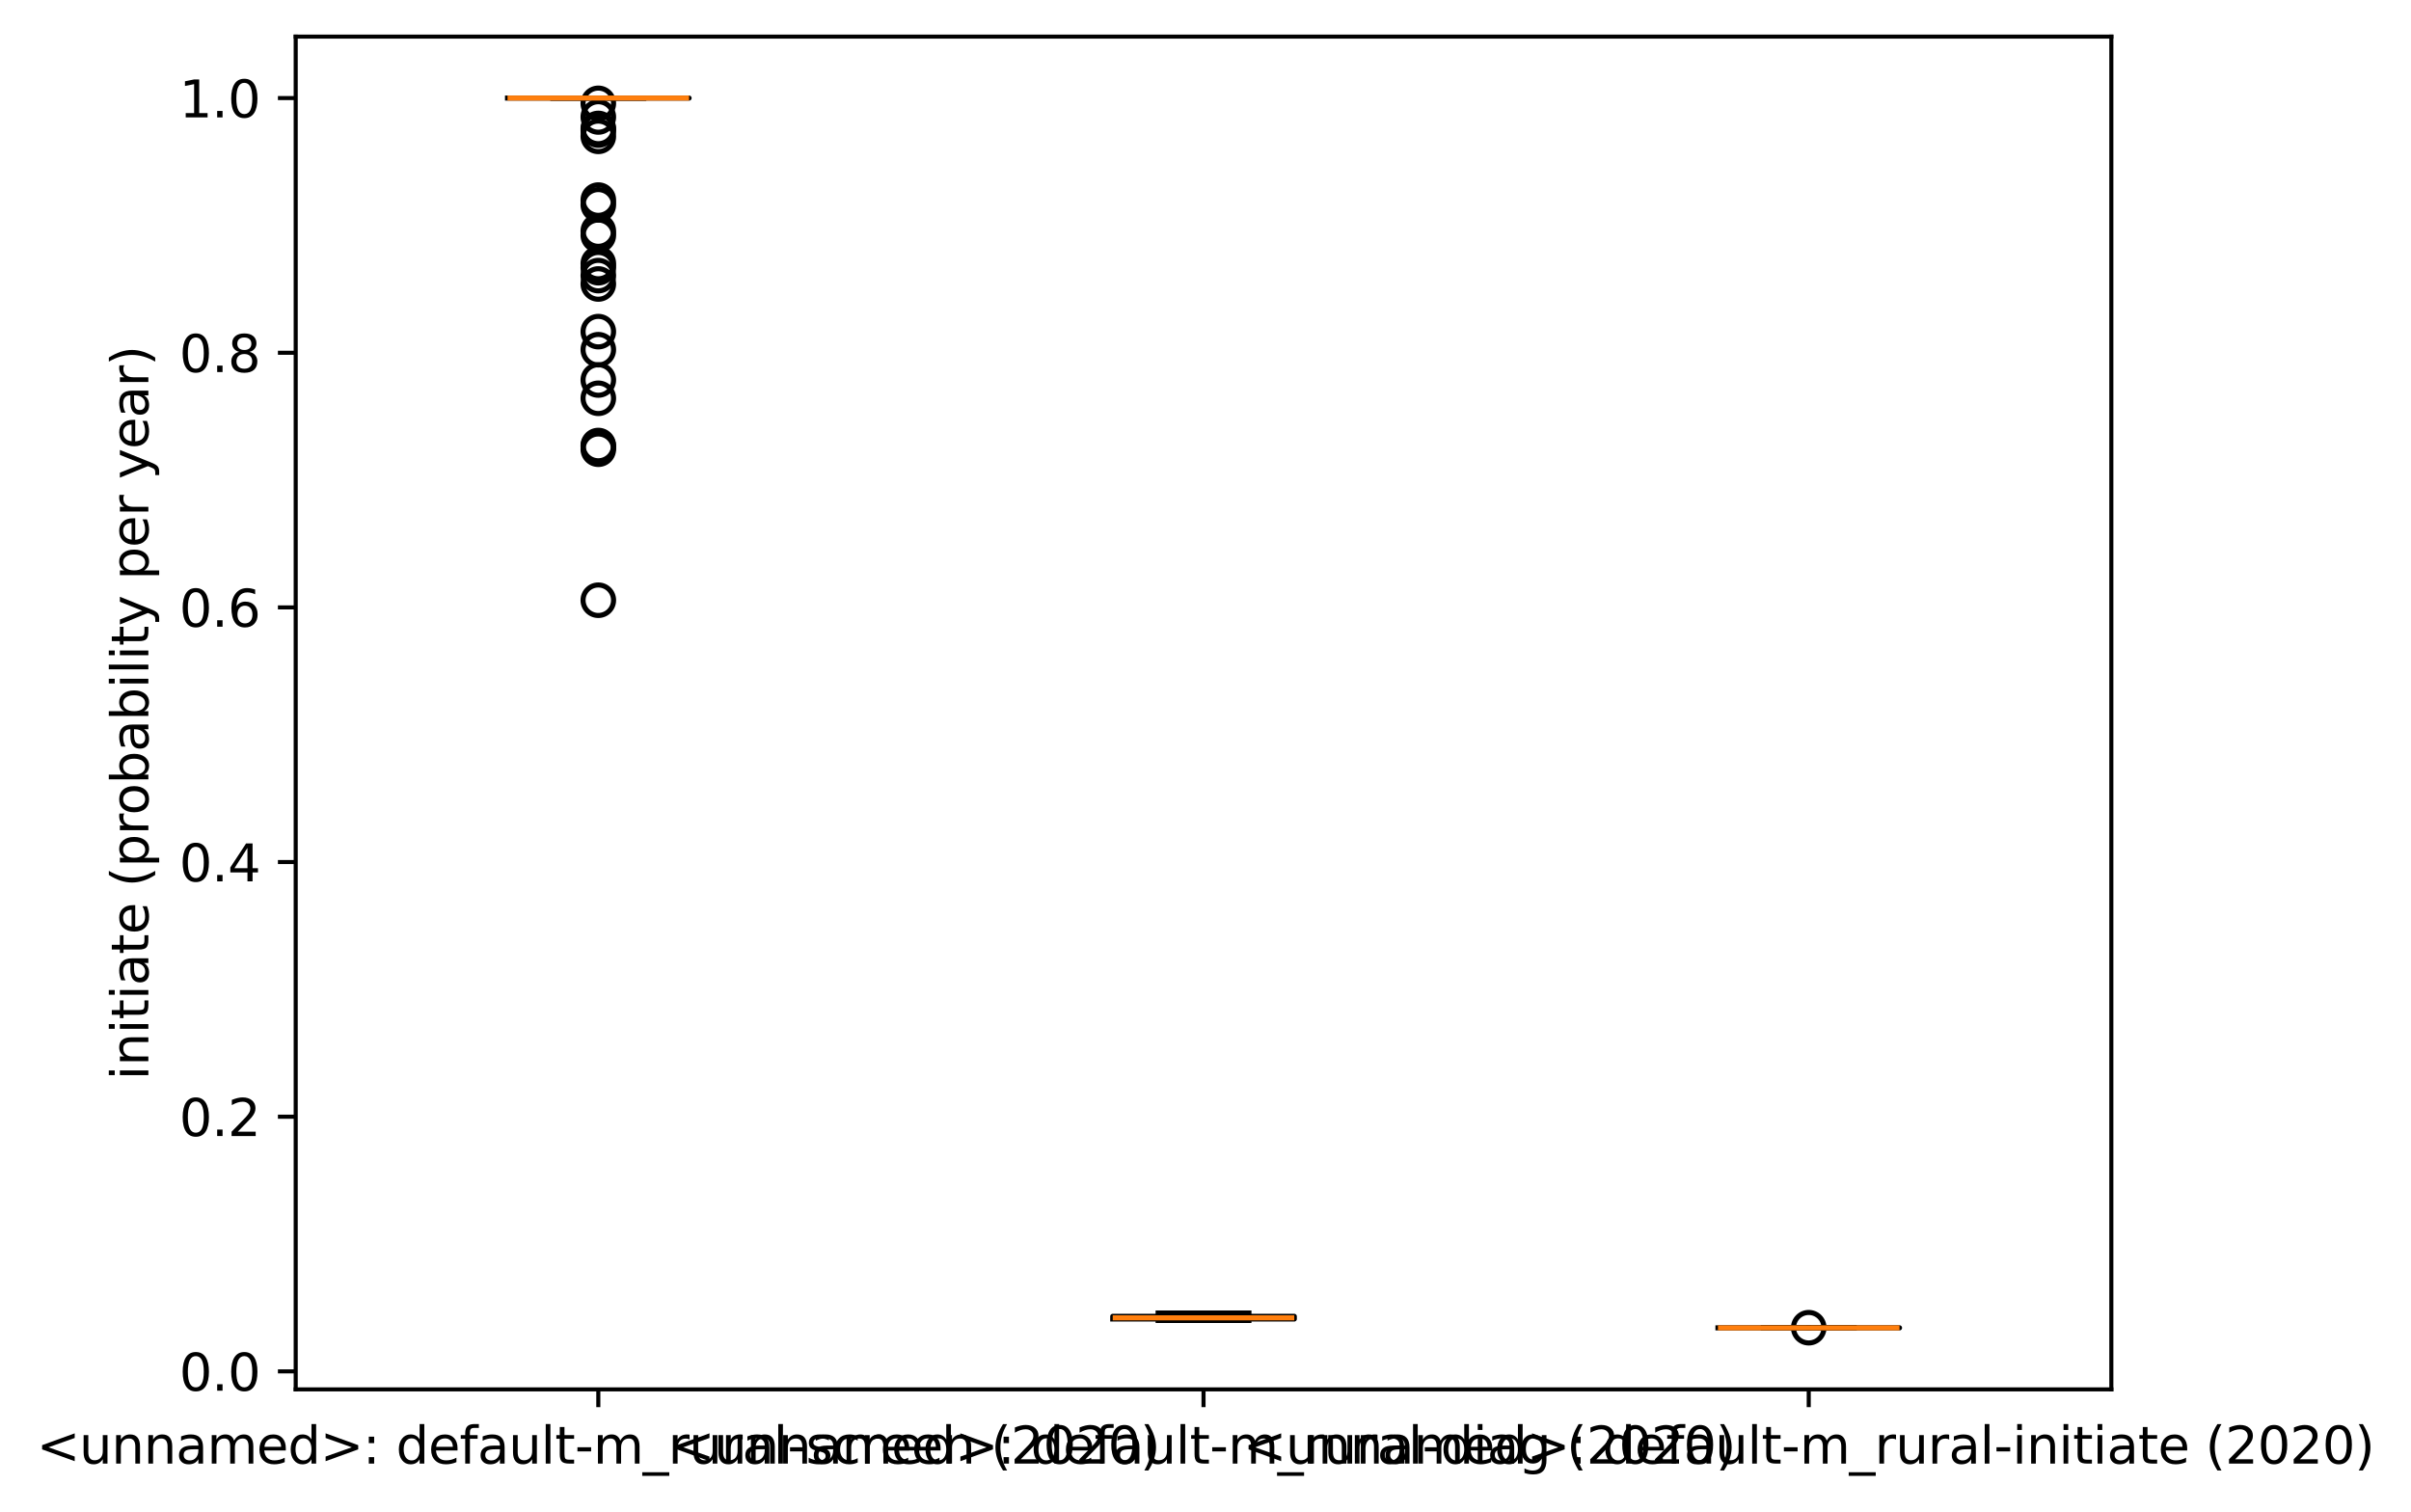 <?xml version="1.0" encoding="utf-8" standalone="no"?>
<!DOCTYPE svg PUBLIC "-//W3C//DTD SVG 1.1//EN"
  "http://www.w3.org/Graphics/SVG/1.1/DTD/svg11.dtd">
<svg xmlns:xlink="http://www.w3.org/1999/xlink" width="474.224pt" height="297.468pt" viewBox="0 0 474.224 297.468" xmlns="http://www.w3.org/2000/svg" version="1.1">
 <defs>
  <style type="text/css">*{stroke-linejoin: round; stroke-linecap: butt}</style>
 </defs>
 <g id="figure_1">
  <g id="patch_1">
   <path d="M 0 297.468 
L 474.224 297.468 
L 474.224 0 
L 0 0 
z
" style="fill: #ffffff"/>
  </g>
  <g id="axes_1">
   <g id="patch_2">
    <path d="M 58.163 273.312 
L 415.283 273.312 
L 415.283 7.2 
L 58.163 7.2 
z
" style="fill: #ffffff"/>
   </g>
   <g id="matplotlib.axis_1">
    <g id="xtick_1">
     <g id="line2d_1">
      <defs>
       <path id="md232a61820" d="M 0 0 
L 0 3.5 
" style="stroke: #000000; stroke-width: 0.8"/>
      </defs>
      <g>
       <use xlink:href="#md232a61820" x="117.683" y="273.312" style="stroke: #000000; stroke-width: 0.8"/>
      </g>
     </g>
     <g id="text_1">
      <!-- &lt;unnamed&gt;: default-m_rural-screen (2020) -->
      <g transform="translate(7.2 287.91) scale(0.1 -0.1)">
       <defs>
        <path id="DejaVuSans-3c" d="M 4684 3150 
L 1459 2003 
L 4684 863 
L 4684 294 
L 678 1747 
L 678 2266 
L 4684 3719 
L 4684 3150 
z
" transform="scale(0.016)"/>
        <path id="DejaVuSans-75" d="M 544 1381 
L 544 3500 
L 1119 3500 
L 1119 1403 
Q 1119 906 1312 657 
Q 1506 409 1894 409 
Q 2359 409 2629 706 
Q 2900 1003 2900 1516 
L 2900 3500 
L 3475 3500 
L 3475 0 
L 2900 0 
L 2900 538 
Q 2691 219 2414 64 
Q 2138 -91 1772 -91 
Q 1169 -91 856 284 
Q 544 659 544 1381 
z
M 1991 3584 
L 1991 3584 
z
" transform="scale(0.016)"/>
        <path id="DejaVuSans-6e" d="M 3513 2113 
L 3513 0 
L 2938 0 
L 2938 2094 
Q 2938 2591 2744 2837 
Q 2550 3084 2163 3084 
Q 1697 3084 1428 2787 
Q 1159 2491 1159 1978 
L 1159 0 
L 581 0 
L 581 3500 
L 1159 3500 
L 1159 2956 
Q 1366 3272 1645 3428 
Q 1925 3584 2291 3584 
Q 2894 3584 3203 3211 
Q 3513 2838 3513 2113 
z
" transform="scale(0.016)"/>
        <path id="DejaVuSans-61" d="M 2194 1759 
Q 1497 1759 1228 1600 
Q 959 1441 959 1056 
Q 959 750 1161 570 
Q 1363 391 1709 391 
Q 2188 391 2477 730 
Q 2766 1069 2766 1631 
L 2766 1759 
L 2194 1759 
z
M 3341 1997 
L 3341 0 
L 2766 0 
L 2766 531 
Q 2569 213 2275 61 
Q 1981 -91 1556 -91 
Q 1019 -91 701 211 
Q 384 513 384 1019 
Q 384 1609 779 1909 
Q 1175 2209 1959 2209 
L 2766 2209 
L 2766 2266 
Q 2766 2663 2505 2880 
Q 2244 3097 1772 3097 
Q 1472 3097 1187 3025 
Q 903 2953 641 2809 
L 641 3341 
Q 956 3463 1253 3523 
Q 1550 3584 1831 3584 
Q 2591 3584 2966 3190 
Q 3341 2797 3341 1997 
z
" transform="scale(0.016)"/>
        <path id="DejaVuSans-6d" d="M 3328 2828 
Q 3544 3216 3844 3400 
Q 4144 3584 4550 3584 
Q 5097 3584 5394 3201 
Q 5691 2819 5691 2113 
L 5691 0 
L 5113 0 
L 5113 2094 
Q 5113 2597 4934 2840 
Q 4756 3084 4391 3084 
Q 3944 3084 3684 2787 
Q 3425 2491 3425 1978 
L 3425 0 
L 2847 0 
L 2847 2094 
Q 2847 2600 2669 2842 
Q 2491 3084 2119 3084 
Q 1678 3084 1418 2786 
Q 1159 2488 1159 1978 
L 1159 0 
L 581 0 
L 581 3500 
L 1159 3500 
L 1159 2956 
Q 1356 3278 1631 3431 
Q 1906 3584 2284 3584 
Q 2666 3584 2933 3390 
Q 3200 3197 3328 2828 
z
" transform="scale(0.016)"/>
        <path id="DejaVuSans-65" d="M 3597 1894 
L 3597 1613 
L 953 1613 
Q 991 1019 1311 708 
Q 1631 397 2203 397 
Q 2534 397 2845 478 
Q 3156 559 3463 722 
L 3463 178 
Q 3153 47 2828 -22 
Q 2503 -91 2169 -91 
Q 1331 -91 842 396 
Q 353 884 353 1716 
Q 353 2575 817 3079 
Q 1281 3584 2069 3584 
Q 2775 3584 3186 3129 
Q 3597 2675 3597 1894 
z
M 3022 2063 
Q 3016 2534 2758 2815 
Q 2500 3097 2075 3097 
Q 1594 3097 1305 2825 
Q 1016 2553 972 2059 
L 3022 2063 
z
" transform="scale(0.016)"/>
        <path id="DejaVuSans-64" d="M 2906 2969 
L 2906 4863 
L 3481 4863 
L 3481 0 
L 2906 0 
L 2906 525 
Q 2725 213 2448 61 
Q 2172 -91 1784 -91 
Q 1150 -91 751 415 
Q 353 922 353 1747 
Q 353 2572 751 3078 
Q 1150 3584 1784 3584 
Q 2172 3584 2448 3432 
Q 2725 3281 2906 2969 
z
M 947 1747 
Q 947 1113 1208 752 
Q 1469 391 1925 391 
Q 2381 391 2643 752 
Q 2906 1113 2906 1747 
Q 2906 2381 2643 2742 
Q 2381 3103 1925 3103 
Q 1469 3103 1208 2742 
Q 947 2381 947 1747 
z
" transform="scale(0.016)"/>
        <path id="DejaVuSans-3e" d="M 678 3150 
L 678 3719 
L 4684 2266 
L 4684 1747 
L 678 294 
L 678 863 
L 3897 2003 
L 678 3150 
z
" transform="scale(0.016)"/>
        <path id="DejaVuSans-3a" d="M 750 794 
L 1409 794 
L 1409 0 
L 750 0 
L 750 794 
z
M 750 3309 
L 1409 3309 
L 1409 2516 
L 750 2516 
L 750 3309 
z
" transform="scale(0.016)"/>
        <path id="DejaVuSans-20" transform="scale(0.016)"/>
        <path id="DejaVuSans-66" d="M 2375 4863 
L 2375 4384 
L 1825 4384 
Q 1516 4384 1395 4259 
Q 1275 4134 1275 3809 
L 1275 3500 
L 2222 3500 
L 2222 3053 
L 1275 3053 
L 1275 0 
L 697 0 
L 697 3053 
L 147 3053 
L 147 3500 
L 697 3500 
L 697 3744 
Q 697 4328 969 4595 
Q 1241 4863 1831 4863 
L 2375 4863 
z
" transform="scale(0.016)"/>
        <path id="DejaVuSans-6c" d="M 603 4863 
L 1178 4863 
L 1178 0 
L 603 0 
L 603 4863 
z
" transform="scale(0.016)"/>
        <path id="DejaVuSans-74" d="M 1172 4494 
L 1172 3500 
L 2356 3500 
L 2356 3053 
L 1172 3053 
L 1172 1153 
Q 1172 725 1289 603 
Q 1406 481 1766 481 
L 2356 481 
L 2356 0 
L 1766 0 
Q 1100 0 847 248 
Q 594 497 594 1153 
L 594 3053 
L 172 3053 
L 172 3500 
L 594 3500 
L 594 4494 
L 1172 4494 
z
" transform="scale(0.016)"/>
        <path id="DejaVuSans-2d" d="M 313 2009 
L 1997 2009 
L 1997 1497 
L 313 1497 
L 313 2009 
z
" transform="scale(0.016)"/>
        <path id="DejaVuSans-5f" d="M 3263 -1063 
L 3263 -1509 
L -63 -1509 
L -63 -1063 
L 3263 -1063 
z
" transform="scale(0.016)"/>
        <path id="DejaVuSans-72" d="M 2631 2963 
Q 2534 3019 2420 3045 
Q 2306 3072 2169 3072 
Q 1681 3072 1420 2755 
Q 1159 2438 1159 1844 
L 1159 0 
L 581 0 
L 581 3500 
L 1159 3500 
L 1159 2956 
Q 1341 3275 1631 3429 
Q 1922 3584 2338 3584 
Q 2397 3584 2469 3576 
Q 2541 3569 2628 3553 
L 2631 2963 
z
" transform="scale(0.016)"/>
        <path id="DejaVuSans-73" d="M 2834 3397 
L 2834 2853 
Q 2591 2978 2328 3040 
Q 2066 3103 1784 3103 
Q 1356 3103 1142 2972 
Q 928 2841 928 2578 
Q 928 2378 1081 2264 
Q 1234 2150 1697 2047 
L 1894 2003 
Q 2506 1872 2764 1633 
Q 3022 1394 3022 966 
Q 3022 478 2636 193 
Q 2250 -91 1575 -91 
Q 1294 -91 989 -36 
Q 684 19 347 128 
L 347 722 
Q 666 556 975 473 
Q 1284 391 1588 391 
Q 1994 391 2212 530 
Q 2431 669 2431 922 
Q 2431 1156 2273 1281 
Q 2116 1406 1581 1522 
L 1381 1569 
Q 847 1681 609 1914 
Q 372 2147 372 2553 
Q 372 3047 722 3315 
Q 1072 3584 1716 3584 
Q 2034 3584 2315 3537 
Q 2597 3491 2834 3397 
z
" transform="scale(0.016)"/>
        <path id="DejaVuSans-63" d="M 3122 3366 
L 3122 2828 
Q 2878 2963 2633 3030 
Q 2388 3097 2138 3097 
Q 1578 3097 1268 2742 
Q 959 2388 959 1747 
Q 959 1106 1268 751 
Q 1578 397 2138 397 
Q 2388 397 2633 464 
Q 2878 531 3122 666 
L 3122 134 
Q 2881 22 2623 -34 
Q 2366 -91 2075 -91 
Q 1284 -91 818 406 
Q 353 903 353 1747 
Q 353 2603 823 3093 
Q 1294 3584 2113 3584 
Q 2378 3584 2631 3529 
Q 2884 3475 3122 3366 
z
" transform="scale(0.016)"/>
        <path id="DejaVuSans-28" d="M 1984 4856 
Q 1566 4138 1362 3434 
Q 1159 2731 1159 2009 
Q 1159 1288 1364 580 
Q 1569 -128 1984 -844 
L 1484 -844 
Q 1016 -109 783 600 
Q 550 1309 550 2009 
Q 550 2706 781 3412 
Q 1013 4119 1484 4856 
L 1984 4856 
z
" transform="scale(0.016)"/>
        <path id="DejaVuSans-32" d="M 1228 531 
L 3431 531 
L 3431 0 
L 469 0 
L 469 531 
Q 828 903 1448 1529 
Q 2069 2156 2228 2338 
Q 2531 2678 2651 2914 
Q 2772 3150 2772 3378 
Q 2772 3750 2511 3984 
Q 2250 4219 1831 4219 
Q 1534 4219 1204 4116 
Q 875 4013 500 3803 
L 500 4441 
Q 881 4594 1212 4672 
Q 1544 4750 1819 4750 
Q 2544 4750 2975 4387 
Q 3406 4025 3406 3419 
Q 3406 3131 3298 2873 
Q 3191 2616 2906 2266 
Q 2828 2175 2409 1742 
Q 1991 1309 1228 531 
z
" transform="scale(0.016)"/>
        <path id="DejaVuSans-30" d="M 2034 4250 
Q 1547 4250 1301 3770 
Q 1056 3291 1056 2328 
Q 1056 1369 1301 889 
Q 1547 409 2034 409 
Q 2525 409 2770 889 
Q 3016 1369 3016 2328 
Q 3016 3291 2770 3770 
Q 2525 4250 2034 4250 
z
M 2034 4750 
Q 2819 4750 3233 4129 
Q 3647 3509 3647 2328 
Q 3647 1150 3233 529 
Q 2819 -91 2034 -91 
Q 1250 -91 836 529 
Q 422 1150 422 2328 
Q 422 3509 836 4129 
Q 1250 4750 2034 4750 
z
" transform="scale(0.016)"/>
        <path id="DejaVuSans-29" d="M 513 4856 
L 1013 4856 
Q 1481 4119 1714 3412 
Q 1947 2706 1947 2009 
Q 1947 1309 1714 600 
Q 1481 -109 1013 -844 
L 513 -844 
Q 928 -128 1133 580 
Q 1338 1288 1338 2009 
Q 1338 2731 1133 3434 
Q 928 4138 513 4856 
z
" transform="scale(0.016)"/>
       </defs>
       <use xlink:href="#DejaVuSans-3c"/>
       <use xlink:href="#DejaVuSans-75" x="83.789"/>
       <use xlink:href="#DejaVuSans-6e" x="147.168"/>
       <use xlink:href="#DejaVuSans-6e" x="210.547"/>
       <use xlink:href="#DejaVuSans-61" x="273.926"/>
       <use xlink:href="#DejaVuSans-6d" x="335.205"/>
       <use xlink:href="#DejaVuSans-65" x="432.617"/>
       <use xlink:href="#DejaVuSans-64" x="494.141"/>
       <use xlink:href="#DejaVuSans-3e" x="557.617"/>
       <use xlink:href="#DejaVuSans-3a" x="641.406"/>
       <use xlink:href="#DejaVuSans-20" x="675.098"/>
       <use xlink:href="#DejaVuSans-64" x="706.885"/>
       <use xlink:href="#DejaVuSans-65" x="770.361"/>
       <use xlink:href="#DejaVuSans-66" x="831.885"/>
       <use xlink:href="#DejaVuSans-61" x="867.09"/>
       <use xlink:href="#DejaVuSans-75" x="928.369"/>
       <use xlink:href="#DejaVuSans-6c" x="991.748"/>
       <use xlink:href="#DejaVuSans-74" x="1019.531"/>
       <use xlink:href="#DejaVuSans-2d" x="1058.74"/>
       <use xlink:href="#DejaVuSans-6d" x="1094.824"/>
       <use xlink:href="#DejaVuSans-5f" x="1192.236"/>
       <use xlink:href="#DejaVuSans-72" x="1242.236"/>
       <use xlink:href="#DejaVuSans-75" x="1283.35"/>
       <use xlink:href="#DejaVuSans-72" x="1346.729"/>
       <use xlink:href="#DejaVuSans-61" x="1387.842"/>
       <use xlink:href="#DejaVuSans-6c" x="1449.121"/>
       <use xlink:href="#DejaVuSans-2d" x="1476.904"/>
       <use xlink:href="#DejaVuSans-73" x="1512.988"/>
       <use xlink:href="#DejaVuSans-63" x="1565.088"/>
       <use xlink:href="#DejaVuSans-72" x="1620.068"/>
       <use xlink:href="#DejaVuSans-65" x="1658.932"/>
       <use xlink:href="#DejaVuSans-65" x="1720.455"/>
       <use xlink:href="#DejaVuSans-6e" x="1781.979"/>
       <use xlink:href="#DejaVuSans-20" x="1845.357"/>
       <use xlink:href="#DejaVuSans-28" x="1877.145"/>
       <use xlink:href="#DejaVuSans-32" x="1916.158"/>
       <use xlink:href="#DejaVuSans-30" x="1979.781"/>
       <use xlink:href="#DejaVuSans-32" x="2043.404"/>
       <use xlink:href="#DejaVuSans-30" x="2107.027"/>
       <use xlink:href="#DejaVuSans-29" x="2170.65"/>
      </g>
     </g>
    </g>
    <g id="xtick_2">
     <g id="line2d_2">
      <g>
       <use xlink:href="#md232a61820" x="236.723" y="273.312" style="stroke: #000000; stroke-width: 0.8"/>
      </g>
     </g>
     <g id="text_2">
      <!-- &lt;unnamed&gt;: default-m_rural-diag (2020) -->
      <g transform="translate(132.057 287.91) scale(0.1 -0.1)">
       <defs>
        <path id="DejaVuSans-69" d="M 603 3500 
L 1178 3500 
L 1178 0 
L 603 0 
L 603 3500 
z
M 603 4863 
L 1178 4863 
L 1178 4134 
L 603 4134 
L 603 4863 
z
" transform="scale(0.016)"/>
        <path id="DejaVuSans-67" d="M 2906 1791 
Q 2906 2416 2648 2759 
Q 2391 3103 1925 3103 
Q 1463 3103 1205 2759 
Q 947 2416 947 1791 
Q 947 1169 1205 825 
Q 1463 481 1925 481 
Q 2391 481 2648 825 
Q 2906 1169 2906 1791 
z
M 3481 434 
Q 3481 -459 3084 -895 
Q 2688 -1331 1869 -1331 
Q 1566 -1331 1297 -1286 
Q 1028 -1241 775 -1147 
L 775 -588 
Q 1028 -725 1275 -790 
Q 1522 -856 1778 -856 
Q 2344 -856 2625 -561 
Q 2906 -266 2906 331 
L 2906 616 
Q 2728 306 2450 153 
Q 2172 0 1784 0 
Q 1141 0 747 490 
Q 353 981 353 1791 
Q 353 2603 747 3093 
Q 1141 3584 1784 3584 
Q 2172 3584 2450 3431 
Q 2728 3278 2906 2969 
L 2906 3500 
L 3481 3500 
L 3481 434 
z
" transform="scale(0.016)"/>
       </defs>
       <use xlink:href="#DejaVuSans-3c"/>
       <use xlink:href="#DejaVuSans-75" x="83.789"/>
       <use xlink:href="#DejaVuSans-6e" x="147.168"/>
       <use xlink:href="#DejaVuSans-6e" x="210.547"/>
       <use xlink:href="#DejaVuSans-61" x="273.926"/>
       <use xlink:href="#DejaVuSans-6d" x="335.205"/>
       <use xlink:href="#DejaVuSans-65" x="432.617"/>
       <use xlink:href="#DejaVuSans-64" x="494.141"/>
       <use xlink:href="#DejaVuSans-3e" x="557.617"/>
       <use xlink:href="#DejaVuSans-3a" x="641.406"/>
       <use xlink:href="#DejaVuSans-20" x="675.098"/>
       <use xlink:href="#DejaVuSans-64" x="706.885"/>
       <use xlink:href="#DejaVuSans-65" x="770.361"/>
       <use xlink:href="#DejaVuSans-66" x="831.885"/>
       <use xlink:href="#DejaVuSans-61" x="867.09"/>
       <use xlink:href="#DejaVuSans-75" x="928.369"/>
       <use xlink:href="#DejaVuSans-6c" x="991.748"/>
       <use xlink:href="#DejaVuSans-74" x="1019.531"/>
       <use xlink:href="#DejaVuSans-2d" x="1058.74"/>
       <use xlink:href="#DejaVuSans-6d" x="1094.824"/>
       <use xlink:href="#DejaVuSans-5f" x="1192.236"/>
       <use xlink:href="#DejaVuSans-72" x="1242.236"/>
       <use xlink:href="#DejaVuSans-75" x="1283.35"/>
       <use xlink:href="#DejaVuSans-72" x="1346.729"/>
       <use xlink:href="#DejaVuSans-61" x="1387.842"/>
       <use xlink:href="#DejaVuSans-6c" x="1449.121"/>
       <use xlink:href="#DejaVuSans-2d" x="1476.904"/>
       <use xlink:href="#DejaVuSans-64" x="1512.988"/>
       <use xlink:href="#DejaVuSans-69" x="1576.465"/>
       <use xlink:href="#DejaVuSans-61" x="1604.248"/>
       <use xlink:href="#DejaVuSans-67" x="1665.527"/>
       <use xlink:href="#DejaVuSans-20" x="1729.004"/>
       <use xlink:href="#DejaVuSans-28" x="1760.791"/>
       <use xlink:href="#DejaVuSans-32" x="1799.805"/>
       <use xlink:href="#DejaVuSans-30" x="1863.428"/>
       <use xlink:href="#DejaVuSans-32" x="1927.051"/>
       <use xlink:href="#DejaVuSans-30" x="1990.674"/>
       <use xlink:href="#DejaVuSans-29" x="2054.297"/>
      </g>
     </g>
    </g>
    <g id="xtick_3">
     <g id="line2d_3">
      <g>
       <use xlink:href="#md232a61820" x="355.763" y="273.312" style="stroke: #000000; stroke-width: 0.8"/>
      </g>
     </g>
     <g id="text_3">
      <!-- &lt;unnamed&gt;: default-m_rural-initiate (2020) -->
      <g transform="translate(244.502 287.91) scale(0.1 -0.1)">
       <use xlink:href="#DejaVuSans-3c"/>
       <use xlink:href="#DejaVuSans-75" x="83.789"/>
       <use xlink:href="#DejaVuSans-6e" x="147.168"/>
       <use xlink:href="#DejaVuSans-6e" x="210.547"/>
       <use xlink:href="#DejaVuSans-61" x="273.926"/>
       <use xlink:href="#DejaVuSans-6d" x="335.205"/>
       <use xlink:href="#DejaVuSans-65" x="432.617"/>
       <use xlink:href="#DejaVuSans-64" x="494.141"/>
       <use xlink:href="#DejaVuSans-3e" x="557.617"/>
       <use xlink:href="#DejaVuSans-3a" x="641.406"/>
       <use xlink:href="#DejaVuSans-20" x="675.098"/>
       <use xlink:href="#DejaVuSans-64" x="706.885"/>
       <use xlink:href="#DejaVuSans-65" x="770.361"/>
       <use xlink:href="#DejaVuSans-66" x="831.885"/>
       <use xlink:href="#DejaVuSans-61" x="867.09"/>
       <use xlink:href="#DejaVuSans-75" x="928.369"/>
       <use xlink:href="#DejaVuSans-6c" x="991.748"/>
       <use xlink:href="#DejaVuSans-74" x="1019.531"/>
       <use xlink:href="#DejaVuSans-2d" x="1058.74"/>
       <use xlink:href="#DejaVuSans-6d" x="1094.824"/>
       <use xlink:href="#DejaVuSans-5f" x="1192.236"/>
       <use xlink:href="#DejaVuSans-72" x="1242.236"/>
       <use xlink:href="#DejaVuSans-75" x="1283.35"/>
       <use xlink:href="#DejaVuSans-72" x="1346.729"/>
       <use xlink:href="#DejaVuSans-61" x="1387.842"/>
       <use xlink:href="#DejaVuSans-6c" x="1449.121"/>
       <use xlink:href="#DejaVuSans-2d" x="1476.904"/>
       <use xlink:href="#DejaVuSans-69" x="1512.988"/>
       <use xlink:href="#DejaVuSans-6e" x="1540.771"/>
       <use xlink:href="#DejaVuSans-69" x="1604.15"/>
       <use xlink:href="#DejaVuSans-74" x="1631.934"/>
       <use xlink:href="#DejaVuSans-69" x="1671.143"/>
       <use xlink:href="#DejaVuSans-61" x="1698.926"/>
       <use xlink:href="#DejaVuSans-74" x="1760.205"/>
       <use xlink:href="#DejaVuSans-65" x="1799.414"/>
       <use xlink:href="#DejaVuSans-20" x="1860.938"/>
       <use xlink:href="#DejaVuSans-28" x="1892.725"/>
       <use xlink:href="#DejaVuSans-32" x="1931.738"/>
       <use xlink:href="#DejaVuSans-30" x="1995.361"/>
       <use xlink:href="#DejaVuSans-32" x="2058.984"/>
       <use xlink:href="#DejaVuSans-30" x="2122.607"/>
       <use xlink:href="#DejaVuSans-29" x="2186.23"/>
      </g>
     </g>
    </g>
   </g>
   <g id="matplotlib.axis_2">
    <g id="ytick_1">
     <g id="line2d_4">
      <defs>
       <path id="m83b5f8397a" d="M 0 0 
L -3.5 0 
" style="stroke: #000000; stroke-width: 0.8"/>
      </defs>
      <g>
       <use xlink:href="#m83b5f8397a" x="58.163" y="269.769" style="stroke: #000000; stroke-width: 0.8"/>
      </g>
     </g>
     <g id="text_4">
      <!-- 0.0 -->
      <g transform="translate(35.26 273.568) scale(0.1 -0.1)">
       <defs>
        <path id="DejaVuSans-2e" d="M 684 794 
L 1344 794 
L 1344 0 
L 684 0 
L 684 794 
z
" transform="scale(0.016)"/>
       </defs>
       <use xlink:href="#DejaVuSans-30"/>
       <use xlink:href="#DejaVuSans-2e" x="63.623"/>
       <use xlink:href="#DejaVuSans-30" x="95.41"/>
      </g>
     </g>
    </g>
    <g id="ytick_2">
     <g id="line2d_5">
      <g>
       <use xlink:href="#m83b5f8397a" x="58.163" y="219.675" style="stroke: #000000; stroke-width: 0.8"/>
      </g>
     </g>
     <g id="text_5">
      <!-- 0.2 -->
      <g transform="translate(35.26 223.474) scale(0.1 -0.1)">
       <use xlink:href="#DejaVuSans-30"/>
       <use xlink:href="#DejaVuSans-2e" x="63.623"/>
       <use xlink:href="#DejaVuSans-32" x="95.41"/>
      </g>
     </g>
    </g>
    <g id="ytick_3">
     <g id="line2d_6">
      <g>
       <use xlink:href="#m83b5f8397a" x="58.163" y="169.58" style="stroke: #000000; stroke-width: 0.8"/>
      </g>
     </g>
     <g id="text_6">
      <!-- 0.4 -->
      <g transform="translate(35.26 173.379) scale(0.1 -0.1)">
       <defs>
        <path id="DejaVuSans-34" d="M 2419 4116 
L 825 1625 
L 2419 1625 
L 2419 4116 
z
M 2253 4666 
L 3047 4666 
L 3047 1625 
L 3713 1625 
L 3713 1100 
L 3047 1100 
L 3047 0 
L 2419 0 
L 2419 1100 
L 313 1100 
L 313 1709 
L 2253 4666 
z
" transform="scale(0.016)"/>
       </defs>
       <use xlink:href="#DejaVuSans-30"/>
       <use xlink:href="#DejaVuSans-2e" x="63.623"/>
       <use xlink:href="#DejaVuSans-34" x="95.41"/>
      </g>
     </g>
    </g>
    <g id="ytick_4">
     <g id="line2d_7">
      <g>
       <use xlink:href="#m83b5f8397a" x="58.163" y="119.485" style="stroke: #000000; stroke-width: 0.8"/>
      </g>
     </g>
     <g id="text_7">
      <!-- 0.6 -->
      <g transform="translate(35.26 123.284) scale(0.1 -0.1)">
       <defs>
        <path id="DejaVuSans-36" d="M 2113 2584 
Q 1688 2584 1439 2293 
Q 1191 2003 1191 1497 
Q 1191 994 1439 701 
Q 1688 409 2113 409 
Q 2538 409 2786 701 
Q 3034 994 3034 1497 
Q 3034 2003 2786 2293 
Q 2538 2584 2113 2584 
z
M 3366 4563 
L 3366 3988 
Q 3128 4100 2886 4159 
Q 2644 4219 2406 4219 
Q 1781 4219 1451 3797 
Q 1122 3375 1075 2522 
Q 1259 2794 1537 2939 
Q 1816 3084 2150 3084 
Q 2853 3084 3261 2657 
Q 3669 2231 3669 1497 
Q 3669 778 3244 343 
Q 2819 -91 2113 -91 
Q 1303 -91 875 529 
Q 447 1150 447 2328 
Q 447 3434 972 4092 
Q 1497 4750 2381 4750 
Q 2619 4750 2861 4703 
Q 3103 4656 3366 4563 
z
" transform="scale(0.016)"/>
       </defs>
       <use xlink:href="#DejaVuSans-30"/>
       <use xlink:href="#DejaVuSans-2e" x="63.623"/>
       <use xlink:href="#DejaVuSans-36" x="95.41"/>
      </g>
     </g>
    </g>
    <g id="ytick_5">
     <g id="line2d_8">
      <g>
       <use xlink:href="#m83b5f8397a" x="58.163" y="69.391" style="stroke: #000000; stroke-width: 0.8"/>
      </g>
     </g>
     <g id="text_8">
      <!-- 0.8 -->
      <g transform="translate(35.26 73.19) scale(0.1 -0.1)">
       <defs>
        <path id="DejaVuSans-38" d="M 2034 2216 
Q 1584 2216 1326 1975 
Q 1069 1734 1069 1313 
Q 1069 891 1326 650 
Q 1584 409 2034 409 
Q 2484 409 2743 651 
Q 3003 894 3003 1313 
Q 3003 1734 2745 1975 
Q 2488 2216 2034 2216 
z
M 1403 2484 
Q 997 2584 770 2862 
Q 544 3141 544 3541 
Q 544 4100 942 4425 
Q 1341 4750 2034 4750 
Q 2731 4750 3128 4425 
Q 3525 4100 3525 3541 
Q 3525 3141 3298 2862 
Q 3072 2584 2669 2484 
Q 3125 2378 3379 2068 
Q 3634 1759 3634 1313 
Q 3634 634 3220 271 
Q 2806 -91 2034 -91 
Q 1263 -91 848 271 
Q 434 634 434 1313 
Q 434 1759 690 2068 
Q 947 2378 1403 2484 
z
M 1172 3481 
Q 1172 3119 1398 2916 
Q 1625 2713 2034 2713 
Q 2441 2713 2670 2916 
Q 2900 3119 2900 3481 
Q 2900 3844 2670 4047 
Q 2441 4250 2034 4250 
Q 1625 4250 1398 4047 
Q 1172 3844 1172 3481 
z
" transform="scale(0.016)"/>
       </defs>
       <use xlink:href="#DejaVuSans-30"/>
       <use xlink:href="#DejaVuSans-2e" x="63.623"/>
       <use xlink:href="#DejaVuSans-38" x="95.41"/>
      </g>
     </g>
    </g>
    <g id="ytick_6">
     <g id="line2d_9">
      <g>
       <use xlink:href="#m83b5f8397a" x="58.163" y="19.296" style="stroke: #000000; stroke-width: 0.8"/>
      </g>
     </g>
     <g id="text_9">
      <!-- 1.0 -->
      <g transform="translate(35.26 23.095) scale(0.1 -0.1)">
       <defs>
        <path id="DejaVuSans-31" d="M 794 531 
L 1825 531 
L 1825 4091 
L 703 3866 
L 703 4441 
L 1819 4666 
L 2450 4666 
L 2450 531 
L 3481 531 
L 3481 0 
L 794 0 
L 794 531 
z
" transform="scale(0.016)"/>
       </defs>
       <use xlink:href="#DejaVuSans-31"/>
       <use xlink:href="#DejaVuSans-2e" x="63.623"/>
       <use xlink:href="#DejaVuSans-30" x="95.41"/>
      </g>
     </g>
    </g>
    <g id="text_10">
     <!-- initiate (probability per year) -->
     <g transform="translate(29.18 212.459) rotate(-90) scale(0.1 -0.1)">
      <defs>
       <path id="DejaVuSans-70" d="M 1159 525 
L 1159 -1331 
L 581 -1331 
L 581 3500 
L 1159 3500 
L 1159 2969 
Q 1341 3281 1617 3432 
Q 1894 3584 2278 3584 
Q 2916 3584 3314 3078 
Q 3713 2572 3713 1747 
Q 3713 922 3314 415 
Q 2916 -91 2278 -91 
Q 1894 -91 1617 61 
Q 1341 213 1159 525 
z
M 3116 1747 
Q 3116 2381 2855 2742 
Q 2594 3103 2138 3103 
Q 1681 3103 1420 2742 
Q 1159 2381 1159 1747 
Q 1159 1113 1420 752 
Q 1681 391 2138 391 
Q 2594 391 2855 752 
Q 3116 1113 3116 1747 
z
" transform="scale(0.016)"/>
       <path id="DejaVuSans-6f" d="M 1959 3097 
Q 1497 3097 1228 2736 
Q 959 2375 959 1747 
Q 959 1119 1226 758 
Q 1494 397 1959 397 
Q 2419 397 2687 759 
Q 2956 1122 2956 1747 
Q 2956 2369 2687 2733 
Q 2419 3097 1959 3097 
z
M 1959 3584 
Q 2709 3584 3137 3096 
Q 3566 2609 3566 1747 
Q 3566 888 3137 398 
Q 2709 -91 1959 -91 
Q 1206 -91 779 398 
Q 353 888 353 1747 
Q 353 2609 779 3096 
Q 1206 3584 1959 3584 
z
" transform="scale(0.016)"/>
       <path id="DejaVuSans-62" d="M 3116 1747 
Q 3116 2381 2855 2742 
Q 2594 3103 2138 3103 
Q 1681 3103 1420 2742 
Q 1159 2381 1159 1747 
Q 1159 1113 1420 752 
Q 1681 391 2138 391 
Q 2594 391 2855 752 
Q 3116 1113 3116 1747 
z
M 1159 2969 
Q 1341 3281 1617 3432 
Q 1894 3584 2278 3584 
Q 2916 3584 3314 3078 
Q 3713 2572 3713 1747 
Q 3713 922 3314 415 
Q 2916 -91 2278 -91 
Q 1894 -91 1617 61 
Q 1341 213 1159 525 
L 1159 0 
L 581 0 
L 581 4863 
L 1159 4863 
L 1159 2969 
z
" transform="scale(0.016)"/>
       <path id="DejaVuSans-79" d="M 2059 -325 
Q 1816 -950 1584 -1140 
Q 1353 -1331 966 -1331 
L 506 -1331 
L 506 -850 
L 844 -850 
Q 1081 -850 1212 -737 
Q 1344 -625 1503 -206 
L 1606 56 
L 191 3500 
L 800 3500 
L 1894 763 
L 2988 3500 
L 3597 3500 
L 2059 -325 
z
" transform="scale(0.016)"/>
      </defs>
      <use xlink:href="#DejaVuSans-69"/>
      <use xlink:href="#DejaVuSans-6e" x="27.783"/>
      <use xlink:href="#DejaVuSans-69" x="91.162"/>
      <use xlink:href="#DejaVuSans-74" x="118.945"/>
      <use xlink:href="#DejaVuSans-69" x="158.154"/>
      <use xlink:href="#DejaVuSans-61" x="185.938"/>
      <use xlink:href="#DejaVuSans-74" x="247.217"/>
      <use xlink:href="#DejaVuSans-65" x="286.426"/>
      <use xlink:href="#DejaVuSans-20" x="347.949"/>
      <use xlink:href="#DejaVuSans-28" x="379.736"/>
      <use xlink:href="#DejaVuSans-70" x="418.75"/>
      <use xlink:href="#DejaVuSans-72" x="482.227"/>
      <use xlink:href="#DejaVuSans-6f" x="521.09"/>
      <use xlink:href="#DejaVuSans-62" x="582.271"/>
      <use xlink:href="#DejaVuSans-61" x="645.748"/>
      <use xlink:href="#DejaVuSans-62" x="707.027"/>
      <use xlink:href="#DejaVuSans-69" x="770.504"/>
      <use xlink:href="#DejaVuSans-6c" x="798.287"/>
      <use xlink:href="#DejaVuSans-69" x="826.07"/>
      <use xlink:href="#DejaVuSans-74" x="853.854"/>
      <use xlink:href="#DejaVuSans-79" x="893.062"/>
      <use xlink:href="#DejaVuSans-20" x="952.242"/>
      <use xlink:href="#DejaVuSans-70" x="984.029"/>
      <use xlink:href="#DejaVuSans-65" x="1047.506"/>
      <use xlink:href="#DejaVuSans-72" x="1109.029"/>
      <use xlink:href="#DejaVuSans-20" x="1150.143"/>
      <use xlink:href="#DejaVuSans-79" x="1181.93"/>
      <use xlink:href="#DejaVuSans-65" x="1241.109"/>
      <use xlink:href="#DejaVuSans-61" x="1302.633"/>
      <use xlink:href="#DejaVuSans-72" x="1363.912"/>
      <use xlink:href="#DejaVuSans-29" x="1405.025"/>
     </g>
    </g>
   </g>
   <g id="line2d_10">
    <path d="M 99.827 19.296 
L 135.539 19.296 
L 135.539 19.296 
L 99.827 19.296 
L 99.827 19.296 
" clip-path="url(#paf7d5564f6)" style="fill: none; stroke: #000000; stroke-linecap: square"/>
   </g>
   <g id="line2d_11">
    <path d="M 117.683 19.296 
L 117.683 19.296 
" clip-path="url(#paf7d5564f6)" style="fill: none; stroke: #000000; stroke-linecap: square"/>
   </g>
   <g id="line2d_12">
    <path d="M 117.683 19.296 
L 117.683 19.296 
" clip-path="url(#paf7d5564f6)" style="fill: none; stroke: #000000; stroke-linecap: square"/>
   </g>
   <g id="line2d_13">
    <path d="M 108.755 19.296 
L 126.611 19.296 
" clip-path="url(#paf7d5564f6)" style="fill: none; stroke: #000000; stroke-linecap: square"/>
   </g>
   <g id="line2d_14">
    <path d="M 108.755 19.296 
L 126.611 19.296 
" clip-path="url(#paf7d5564f6)" style="fill: none; stroke: #000000; stroke-linecap: square"/>
   </g>
   <g id="line2d_15">
    <defs>
     <path id="mb62b784203" d="M 0 3 
C 0.796 3 1.559 2.684 2.121 2.121 
C 2.684 1.559 3 0.796 3 0 
C 3 -0.796 2.684 -1.559 2.121 -2.121 
C 1.559 -2.684 0.796 -3 0 -3 
C -0.796 -3 -1.559 -2.684 -2.121 -2.121 
C -2.684 -1.559 -3 -0.796 -3 0 
C -3 0.796 -2.684 1.559 -2.121 2.121 
C -1.559 2.684 -0.796 3 0 3 
z
" style="stroke: #000000"/>
    </defs>
    <g clip-path="url(#paf7d5564f6)">
     <use xlink:href="#mb62b784203" x="117.683" y="118.074" style="fill-opacity: 0; stroke: #000000"/>
     <use xlink:href="#mb62b784203" x="117.683" y="65.236" style="fill-opacity: 0; stroke: #000000"/>
     <use xlink:href="#mb62b784203" x="117.683" y="54.217" style="fill-opacity: 0; stroke: #000000"/>
     <use xlink:href="#mb62b784203" x="117.683" y="20.328" style="fill-opacity: 0; stroke: #000000"/>
     <use xlink:href="#mb62b784203" x="117.683" y="46.286" style="fill-opacity: 0; stroke: #000000"/>
     <use xlink:href="#mb62b784203" x="117.683" y="74.752" style="fill-opacity: 0; stroke: #000000"/>
     <use xlink:href="#mb62b784203" x="117.683" y="87.642" style="fill-opacity: 0; stroke: #000000"/>
     <use xlink:href="#mb62b784203" x="117.683" y="39.36" style="fill-opacity: 0; stroke: #000000"/>
     <use xlink:href="#mb62b784203" x="117.683" y="26.821" style="fill-opacity: 0; stroke: #000000"/>
     <use xlink:href="#mb62b784203" x="117.683" y="87.85" style="fill-opacity: 0; stroke: #000000"/>
     <use xlink:href="#mb62b784203" x="117.683" y="68.793" style="fill-opacity: 0; stroke: #000000"/>
     <use xlink:href="#mb62b784203" x="117.683" y="78.349" style="fill-opacity: 0; stroke: #000000"/>
     <use xlink:href="#mb62b784203" x="117.683" y="88.369" style="fill-opacity: 0; stroke: #000000"/>
     <use xlink:href="#mb62b784203" x="117.683" y="52.663" style="fill-opacity: 0; stroke: #000000"/>
     <use xlink:href="#mb62b784203" x="117.683" y="23.01" style="fill-opacity: 0; stroke: #000000"/>
     <use xlink:href="#mb62b784203" x="117.683" y="45.455" style="fill-opacity: 0; stroke: #000000"/>
     <use xlink:href="#mb62b784203" x="117.683" y="55.864" style="fill-opacity: 0; stroke: #000000"/>
     <use xlink:href="#mb62b784203" x="117.683" y="51.842" style="fill-opacity: 0; stroke: #000000"/>
     <use xlink:href="#mb62b784203" x="117.683" y="25.593" style="fill-opacity: 0; stroke: #000000"/>
     <use xlink:href="#mb62b784203" x="117.683" y="40.295" style="fill-opacity: 0; stroke: #000000"/>
     <use xlink:href="#mb62b784203" x="117.683" y="25.267" style="fill-opacity: 0; stroke: #000000"/>
    </g>
   </g>
   <g id="line2d_16">
    <path d="M 218.867 259.466 
L 254.579 259.466 
L 254.579 258.944 
L 218.867 258.944 
L 218.867 259.466 
" clip-path="url(#paf7d5564f6)" style="fill: none; stroke: #000000; stroke-linecap: square"/>
   </g>
   <g id="line2d_17">
    <path d="M 236.723 259.466 
L 236.723 259.751 
" clip-path="url(#paf7d5564f6)" style="fill: none; stroke: #000000; stroke-linecap: square"/>
   </g>
   <g id="line2d_18">
    <path d="M 236.723 258.944 
L 236.723 258.289 
" clip-path="url(#paf7d5564f6)" style="fill: none; stroke: #000000; stroke-linecap: square"/>
   </g>
   <g id="line2d_19">
    <path d="M 227.795 259.751 
L 245.651 259.751 
" clip-path="url(#paf7d5564f6)" style="fill: none; stroke: #000000; stroke-linecap: square"/>
   </g>
   <g id="line2d_20">
    <path d="M 227.795 258.289 
L 245.651 258.289 
" clip-path="url(#paf7d5564f6)" style="fill: none; stroke: #000000; stroke-linecap: square"/>
   </g>
   <g id="line2d_21"/>
   <g id="line2d_22">
    <path d="M 337.907 261.214 
L 373.619 261.214 
L 373.619 261.202 
L 337.907 261.202 
L 337.907 261.214 
" clip-path="url(#paf7d5564f6)" style="fill: none; stroke: #000000; stroke-linecap: square"/>
   </g>
   <g id="line2d_23">
    <path d="M 355.763 261.214 
L 355.763 261.216 
" clip-path="url(#paf7d5564f6)" style="fill: none; stroke: #000000; stroke-linecap: square"/>
   </g>
   <g id="line2d_24">
    <path d="M 355.763 261.202 
L 355.763 261.186 
" clip-path="url(#paf7d5564f6)" style="fill: none; stroke: #000000; stroke-linecap: square"/>
   </g>
   <g id="line2d_25">
    <path d="M 346.835 261.216 
L 364.691 261.216 
" clip-path="url(#paf7d5564f6)" style="fill: none; stroke: #000000; stroke-linecap: square"/>
   </g>
   <g id="line2d_26">
    <path d="M 346.835 261.186 
L 364.691 261.186 
" clip-path="url(#paf7d5564f6)" style="fill: none; stroke: #000000; stroke-linecap: square"/>
   </g>
   <g id="line2d_27">
    <g clip-path="url(#paf7d5564f6)">
     <use xlink:href="#mb62b784203" x="355.763" y="261.18" style="fill-opacity: 0; stroke: #000000"/>
    </g>
   </g>
   <g id="line2d_28">
    <path d="M 99.827 19.296 
L 135.539 19.296 
" clip-path="url(#paf7d5564f6)" style="fill: none; stroke: #ff7f0e"/>
   </g>
   <g id="line2d_29">
    <path d="M 218.867 259.236 
L 254.579 259.236 
" clip-path="url(#paf7d5564f6)" style="fill: none; stroke: #ff7f0e"/>
   </g>
   <g id="line2d_30">
    <path d="M 337.907 261.211 
L 373.619 261.211 
" clip-path="url(#paf7d5564f6)" style="fill: none; stroke: #ff7f0e"/>
   </g>
   <g id="patch_3">
    <path d="M 58.163 273.312 
L 58.163 7.2 
" style="fill: none; stroke: #000000; stroke-width: 0.8; stroke-linejoin: miter; stroke-linecap: square"/>
   </g>
   <g id="patch_4">
    <path d="M 415.283 273.312 
L 415.283 7.2 
" style="fill: none; stroke: #000000; stroke-width: 0.8; stroke-linejoin: miter; stroke-linecap: square"/>
   </g>
   <g id="patch_5">
    <path d="M 58.163 273.312 
L 415.283 273.312 
" style="fill: none; stroke: #000000; stroke-width: 0.8; stroke-linejoin: miter; stroke-linecap: square"/>
   </g>
   <g id="patch_6">
    <path d="M 58.163 7.2 
L 415.283 7.2 
" style="fill: none; stroke: #000000; stroke-width: 0.8; stroke-linejoin: miter; stroke-linecap: square"/>
   </g>
  </g>
 </g>
 <defs>
  <clipPath id="paf7d5564f6">
   <rect x="58.163" y="7.2" width="357.12" height="266.112"/>
  </clipPath>
 </defs>
</svg>
